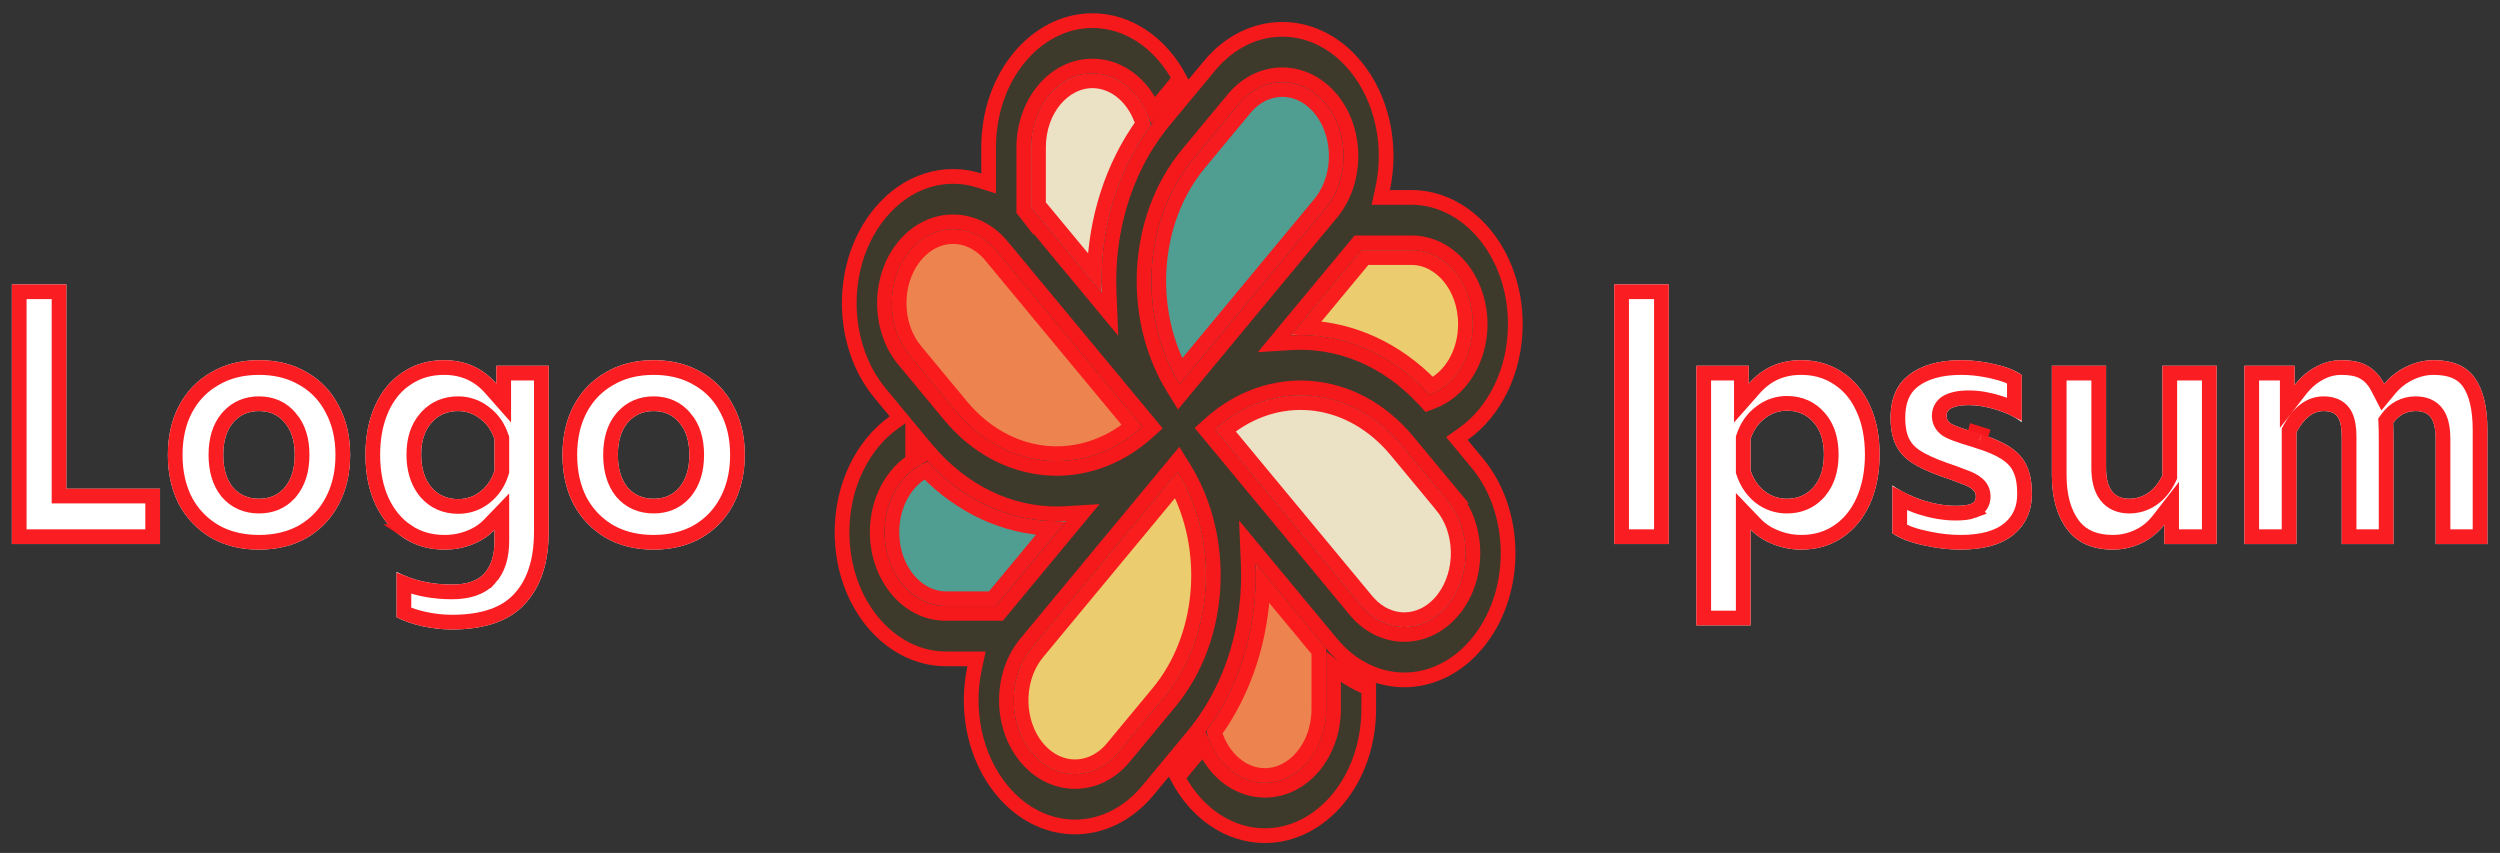 <svg width="170" height="58" viewBox="0 0 170 58" fill="none" xmlns="http://www.w3.org/2000/svg">
<rect x="0" y="0" width="170" height="58" fill="#333333" stroke="none"/>
<path fill-rule="evenodd" clip-rule="evenodd" d="M84.251 7.057C85.879 5.094 88.518 5.094 90.146 7.057C91.773 9.02 91.773 12.203 90.146 14.166L80.222 26.135C77.373 21.529 77.682 14.979 81.15 10.797L84.251 7.057Z" fill="#4F9E91"/>
<path d="M87.198 6.085C88.049 6.085 88.918 6.45 89.622 7.217L89.761 7.376C91.189 9.098 91.234 11.888 89.895 13.677L89.761 13.847L80.297 25.26C78.018 21.018 78.336 15.332 81.233 11.499L81.535 11.116L84.636 7.376C85.362 6.5 86.292 6.085 87.198 6.085Z" stroke="#FA181C" stroke-opacity="0.97"/>
<path fill-rule="evenodd" clip-rule="evenodd" d="M98.438 34.06C100.066 36.023 100.066 39.206 98.438 41.169C96.811 43.132 94.171 43.132 92.544 41.169L82.62 29.201C86.438 25.764 91.869 26.137 95.338 30.32L98.438 34.06Z" fill="#EBE1C5"/>
<path d="M83.319 29.261C86.778 26.452 91.456 26.776 94.638 30.278L94.953 30.64L98.053 34.379V34.38C99.481 36.102 99.526 38.891 98.187 40.679L98.053 40.85C97.327 41.726 96.397 42.141 95.491 42.141C94.641 42.141 93.771 41.776 93.067 41.009L92.928 40.85L83.319 29.261Z" stroke="#FA181C" stroke-opacity="0.97"/>
<path fill-rule="evenodd" clip-rule="evenodd" d="M76.048 51.171C74.421 53.134 71.781 53.134 70.154 51.171C68.526 49.208 68.526 46.025 70.154 44.062L80.077 32.093C82.927 36.699 82.617 43.248 79.149 47.431L76.048 51.171Z" fill="#EBCC6E"/>
<path d="M80.001 32.967C82.281 37.21 81.964 42.897 79.067 46.73L78.764 47.112L75.663 50.852C74.937 51.728 74.007 52.143 73.101 52.143C72.251 52.143 71.381 51.778 70.677 51.01L70.538 50.852C69.11 49.13 69.066 46.34 70.405 44.551L70.538 44.381L80.001 32.967Z" stroke="#FA181C" stroke-opacity="0.97"/>
<path fill-rule="evenodd" clip-rule="evenodd" d="M61.861 24.167C60.233 22.204 60.233 19.021 61.861 17.058C63.489 15.094 66.128 15.094 67.756 17.058L77.68 29.026C73.861 32.463 68.43 32.089 64.962 27.907L61.861 24.167Z" fill="#ED834E"/>
<path d="M64.808 16.085C65.658 16.085 66.528 16.451 67.232 17.218L67.371 17.377L76.979 28.965C73.521 31.773 68.844 31.451 65.661 27.95L65.347 27.587L62.246 23.848C60.818 22.125 60.773 19.336 62.112 17.547L62.246 17.377C62.972 16.501 63.902 16.085 64.808 16.085Z" stroke="#FA181C" stroke-opacity="0.97"/>
<path fill-rule="evenodd" clip-rule="evenodd" d="M82.033 49.705C84.433 46.486 85.549 42.368 85.38 38.313L90.146 44.061C90.158 44.076 90.17 44.09 90.181 44.104V48.208C90.181 50.984 88.315 53.235 86.013 53.235C84.144 53.235 82.562 51.75 82.033 49.705Z" fill="#ED834E"/>
<path d="M89.682 44.285V48.208C89.682 50.8 87.956 52.735 86.014 52.735C84.494 52.735 83.12 51.565 82.581 49.799C84.68 46.89 85.778 43.312 85.887 39.708L89.682 44.285Z" stroke="#FA181C" stroke-opacity="0.97"/>
<path fill-rule="evenodd" clip-rule="evenodd" d="M63.077 31.385C65.745 34.28 69.16 35.626 72.522 35.422L67.756 41.17C67.744 41.184 67.732 41.198 67.721 41.213H64.318C62.016 41.213 60.15 38.962 60.15 36.186C60.15 33.931 61.381 32.023 63.077 31.385Z" fill="#4F9E91"/>
<path d="M62.955 31.984C65.388 34.5 68.399 35.825 71.448 35.933L67.486 40.713H64.318L64.136 40.707C62.269 40.591 60.65 38.696 60.65 36.185C60.65 34.24 61.637 32.64 62.955 31.984Z" stroke="#FA181C" stroke-opacity="0.97"/>
<path fill-rule="evenodd" clip-rule="evenodd" d="M97.222 26.843C94.554 23.948 91.14 22.602 87.778 22.806L92.543 17.058C92.555 17.044 92.567 17.03 92.579 17.015H95.982C98.284 17.015 100.15 19.266 100.15 22.042C100.15 24.297 98.919 26.206 97.222 26.843Z" fill="#EBCC6E"/>
<path d="M95.982 17.515C97.924 17.515 99.65 19.451 99.65 22.043C99.65 23.988 98.661 25.588 97.343 26.243C94.91 23.728 91.9 22.402 88.851 22.294L92.814 17.515H95.982Z" stroke="#FA181C" stroke-opacity="0.97"/>
<path fill-rule="evenodd" clip-rule="evenodd" d="M78.266 8.523C75.866 11.741 74.751 15.859 74.92 19.914L70.154 14.166C70.142 14.152 70.13 14.138 70.118 14.123V10.02C70.118 7.243 71.984 4.993 74.286 4.993C76.156 4.993 77.738 6.477 78.266 8.523Z" fill="#EBE1C5"/>
<path d="M74.286 5.493C75.805 5.493 77.178 6.662 77.717 8.427C75.618 11.336 74.52 14.915 74.412 18.519L70.618 13.942V10.02C70.618 7.428 72.344 5.493 74.286 5.493Z" stroke="#FA181C" stroke-opacity="0.97"/>
<path fill-rule="evenodd" clip-rule="evenodd" d="M74.286 0.903C70.111 0.903 66.727 4.985 66.727 10.02V11.793C64.215 11.002 61.432 11.793 59.464 14.166C56.511 17.727 56.511 23.499 59.464 27.06L60.503 28.313C58.263 29.896 56.759 32.829 56.759 36.186C56.759 41.221 60.143 45.303 64.318 45.303H65.788C65.132 48.332 65.788 51.689 67.756 54.063C70.708 57.623 75.494 57.623 78.446 54.063L81.547 50.323C84.282 47.024 85.56 42.633 85.38 38.313L90.146 44.062C93.098 47.622 97.884 47.622 100.836 44.062C103.789 40.501 103.789 34.729 100.836 31.168L99.797 29.915C102.036 28.332 103.541 25.399 103.541 22.042C103.541 17.007 100.156 12.925 95.982 12.925H94.511C95.168 9.896 94.512 6.539 92.544 4.165C89.592 0.605 84.805 0.605 81.853 4.165L78.752 7.905C76.017 11.204 74.74 15.595 74.92 19.914L70.154 14.166C70.142 14.152 70.13 14.138 70.118 14.123V10.02C70.118 7.244 71.984 4.993 74.286 4.993C76.156 4.993 77.738 6.478 78.266 8.523C78.423 8.313 78.585 8.107 78.752 7.905L80.814 5.419C79.502 2.717 77.07 0.903 74.286 0.903ZM92.579 17.015C92.567 17.03 92.555 17.044 92.544 17.058L87.778 22.806C91.14 22.602 94.554 23.948 97.223 26.843C98.919 26.205 100.15 24.297 100.15 22.042C100.15 19.266 98.284 17.015 95.982 17.015H92.579ZM67.72 41.213C67.732 41.198 67.744 41.184 67.756 41.17L72.522 35.422C69.16 35.626 65.745 34.28 63.077 31.386C61.381 32.023 60.15 33.931 60.15 36.186C60.15 38.962 62.016 41.213 64.318 41.213H67.72ZM62.947 31.243C62.817 31.099 62.69 30.951 62.564 30.799V30.799C62.69 30.951 62.817 31.099 62.947 31.243ZM86.013 57.325C83.23 57.325 80.798 55.511 79.486 52.809L81.547 50.323C81.715 50.121 81.877 49.915 82.033 49.705C82.561 51.75 84.144 53.235 86.013 53.235C88.315 53.235 90.181 50.985 90.181 48.208V44.105C91.158 45.267 92.332 46.044 93.573 46.435V48.208C93.573 53.243 90.188 57.325 86.013 57.325ZM90.146 7.057C88.518 5.094 85.879 5.094 84.251 7.057L81.15 10.797C77.682 14.98 77.373 21.53 80.222 26.135L90.146 14.166C91.773 12.203 91.773 9.02 90.146 7.057ZM98.438 41.169C100.066 39.206 100.066 36.023 98.438 34.06L95.337 30.321C91.869 26.138 86.438 25.765 82.62 29.201L92.544 41.169C94.171 43.133 96.811 43.133 98.438 41.169ZM76.048 51.171C74.421 53.134 71.782 53.134 70.154 51.171C68.526 49.208 68.526 46.025 70.154 44.062L80.078 32.093C82.927 36.698 82.617 43.248 79.149 47.431L76.048 51.171ZM61.861 17.058C60.234 19.022 60.234 22.204 61.861 24.168L64.962 27.907C68.43 32.09 73.861 32.463 77.68 29.027L67.756 17.058C66.128 15.095 63.489 15.095 61.861 17.058Z" fill="#3D3A2C"/>
<path d="M90.681 45.336C90.698 45.35 90.715 45.364 90.731 45.379C90.919 45.543 91.112 45.697 91.309 45.839C91.343 45.864 91.377 45.888 91.411 45.912C91.493 45.969 91.576 46.025 91.659 46.079C91.678 46.091 91.697 46.104 91.716 46.116C91.822 46.183 91.929 46.246 92.037 46.307C92.057 46.319 92.077 46.329 92.098 46.34C92.315 46.461 92.536 46.569 92.761 46.665C92.784 46.675 92.807 46.684 92.83 46.694C92.911 46.727 92.992 46.759 93.073 46.79V48.209C93.073 53.059 89.829 56.825 86.014 56.825C83.559 56.825 81.355 55.283 80.08 52.875L81.859 50.728C82.618 52.478 84.16 53.735 86.014 53.735C88.675 53.735 90.681 51.169 90.681 48.209V45.336ZM74.286 1.403C76.74 1.403 78.944 2.945 80.219 5.352L78.438 7.499C77.679 5.75 76.139 4.493 74.286 4.493C71.624 4.493 69.618 7.06 69.618 10.02V14.305L69.735 14.445C69.741 14.451 69.746 14.458 69.752 14.465C69.758 14.472 69.764 14.48 69.77 14.488V14.487L74.535 20.234L75.481 21.375L75.42 19.893C75.251 15.837 76.401 11.733 78.849 8.585C78.865 8.563 78.882 8.541 78.898 8.52L79.138 8.224L82.238 4.484C83.627 2.81 85.424 1.995 87.198 1.995C88.862 1.995 90.546 2.711 91.894 4.18L92.159 4.484C94.017 6.725 94.65 9.921 94.022 12.82L93.891 13.425H95.981C99.796 13.425 103.041 17.192 103.041 22.043C103.041 25.257 101.6 28.029 99.509 29.506L99.067 29.818L99.412 30.234L100.451 31.488C103.162 34.757 103.247 40.025 100.706 43.419L100.451 43.743C99.063 45.417 97.265 46.232 95.491 46.232C94.476 46.232 93.454 45.964 92.505 45.422C92.322 45.318 92.142 45.204 91.966 45.08C91.948 45.067 91.93 45.054 91.912 45.041C91.823 44.977 91.734 44.911 91.647 44.842C91.638 44.835 91.63 44.827 91.621 44.82C91.546 44.76 91.472 44.698 91.399 44.634C91.368 44.607 91.337 44.58 91.306 44.552C91.232 44.485 91.158 44.416 91.085 44.344C91.067 44.327 91.049 44.309 91.031 44.291C90.96 44.22 90.89 44.148 90.821 44.073C90.724 43.968 90.627 43.859 90.533 43.746L90.489 43.693L85.765 37.995L84.818 36.853L84.88 38.335C85.048 42.371 83.909 46.454 81.486 49.596C81.458 49.633 81.43 49.671 81.401 49.708L81.162 50.004V50.005L79.1 52.49L78.896 52.737L78.061 53.744C76.673 55.418 74.876 56.233 73.102 56.233C71.438 56.233 69.754 55.517 68.406 54.047L68.141 53.744C66.282 51.503 65.648 48.307 66.276 45.409L66.408 44.802H64.318C60.503 44.802 57.259 41.037 57.259 36.186C57.259 32.972 58.7 30.2 60.792 28.722L61.232 28.41L60.888 27.995L59.849 26.741C57.137 23.471 57.053 18.203 59.595 14.808L59.849 14.486C61.697 12.257 64.273 11.544 66.577 12.27L67.227 12.475V10.02C67.227 5.169 70.471 1.403 74.286 1.403ZM79.692 31.774L69.769 43.743C68.043 45.824 67.99 49.127 69.607 51.285L69.769 51.49C70.67 52.577 71.875 53.143 73.102 53.143C74.251 53.143 75.381 52.646 76.261 51.688L76.433 51.49L79.534 47.751C83.146 43.395 83.46 36.609 80.503 31.83L80.137 31.238L79.692 31.774ZM95.723 30.002C92.079 25.607 86.321 25.197 82.285 28.829L81.929 29.15L82.235 29.52L92.159 41.489C93.061 42.576 94.264 43.142 95.491 43.142C96.718 43.142 97.922 42.576 98.823 41.489L98.822 41.488C100.603 39.34 100.604 35.889 98.822 33.741H98.823L95.723 30.002ZM62.064 30.98L62.18 31.119C62.208 31.153 62.237 31.185 62.266 31.218C60.688 32.13 59.649 34.042 59.649 36.186C59.649 39.147 61.657 41.712 64.318 41.712H67.957L68.106 41.53L68.14 41.491L68.141 41.489L72.907 35.741L73.644 34.852L72.491 34.922C69.289 35.117 66.018 33.838 63.444 31.047L63.317 30.91L63.319 30.909C63.194 30.77 63.071 30.627 62.949 30.48L62.064 29.413V30.98ZM64.808 15.086C63.658 15.087 62.529 15.584 61.649 16.542L61.477 16.739C59.751 18.82 59.697 22.124 61.314 24.282L61.477 24.487L64.577 28.226C68.221 32.621 73.978 33.031 78.015 29.399L78.371 29.078L78.064 28.708L68.141 16.739C67.239 15.652 66.035 15.086 64.808 15.086ZM92.194 16.696L92.16 16.737L92.159 16.739L87.392 22.487L86.656 23.376L87.808 23.305C91.01 23.111 94.282 24.389 96.855 27.181L97.083 27.429L97.398 27.31C99.326 26.586 100.65 24.463 100.65 22.043C100.65 19.082 98.644 16.515 95.981 16.515H92.345L92.194 16.696ZM87.198 5.085C86.048 5.085 84.918 5.583 84.039 6.541L83.866 6.738L80.766 10.478C77.154 14.834 76.84 21.619 79.797 26.398L80.163 26.99L80.606 26.454L90.53 14.485C92.256 12.404 92.31 9.1 90.692 6.943L90.53 6.738C89.629 5.651 88.425 5.085 87.198 5.085Z" stroke="#FA181C" stroke-opacity="0.97"/>
<path d="M0.807 19.339H4.515V33.232H10.882V36.995H0.807V19.339Z" fill="white"/>
<path d="M4.014 19.839V33.731H10.382V36.495H1.307V19.839H4.014Z" stroke="#FA181C" stroke-opacity="0.97"/>
<path d="M17.612 37.374C16.37 37.374 15.28 37.105 14.345 36.566C13.409 36.01 12.684 35.252 12.167 34.293C11.664 33.316 11.413 32.196 11.413 30.933C11.413 29.67 11.664 28.559 12.167 27.599C12.684 26.622 13.409 25.864 14.345 25.325C15.28 24.77 16.37 24.492 17.612 24.492C18.855 24.492 19.944 24.77 20.88 25.325C21.815 25.864 22.534 26.622 23.037 27.599C23.553 28.559 23.812 29.67 23.812 30.933C23.812 32.196 23.553 33.316 23.037 34.293C22.534 35.252 21.815 36.01 20.88 36.566C19.944 37.105 18.855 37.374 17.612 37.374ZM17.612 33.914C18.352 33.914 18.939 33.653 19.372 33.131C19.819 32.592 20.042 31.859 20.042 30.933C20.042 30.007 19.819 29.283 19.372 28.761C18.939 28.222 18.352 27.953 17.612 27.953C16.872 27.953 16.279 28.222 15.832 28.761C15.399 29.283 15.183 30.007 15.183 30.933C15.183 31.859 15.399 32.592 15.832 33.131C16.279 33.653 16.872 33.914 17.612 33.914Z" fill="white"/>
<path d="M17.612 24.992C18.632 24.992 19.525 25.191 20.3 25.578L20.624 25.756L20.63 25.758C21.374 26.187 21.967 26.766 22.411 27.503L22.593 27.828L22.596 27.836C23.068 28.712 23.311 29.74 23.311 30.933C23.311 31.977 23.125 32.902 22.762 33.716L22.595 34.059L22.594 34.061C22.135 34.936 21.483 35.624 20.63 36.132C19.781 36.621 18.78 36.875 17.612 36.875C16.59 36.875 15.696 36.681 14.92 36.305L14.595 36.132C13.847 35.687 13.248 35.103 12.794 34.377L12.607 34.055C12.149 33.161 11.913 32.125 11.913 30.933C11.913 29.738 12.15 28.709 12.609 27.833C13.024 27.049 13.581 26.424 14.284 25.952L14.595 25.758L14.6 25.756C15.448 25.252 16.446 24.992 17.612 24.992ZM17.612 27.453C16.788 27.453 16.088 27.741 15.553 28.322L15.447 28.442C14.917 29.082 14.682 29.933 14.682 30.933C14.682 31.935 14.917 32.79 15.442 33.444L15.452 33.456C16.002 34.098 16.739 34.414 17.612 34.414C18.431 34.414 19.127 34.136 19.653 33.567L19.757 33.45C20.299 32.796 20.542 31.938 20.542 30.933C20.542 29.93 20.3 29.075 19.752 28.435H19.751C19.216 27.777 18.486 27.453 17.612 27.453Z" stroke="#FA181C" stroke-opacity="0.97"/>
<path d="M30.736 42.805C30.066 42.805 29.388 42.729 28.704 42.578C28.034 42.426 27.454 42.224 26.966 41.972V38.89C28.069 39.462 29.325 39.749 30.736 39.749C31.755 39.749 32.488 39.496 32.935 38.991C33.396 38.486 33.626 37.745 33.626 36.768V36.036C33.221 36.457 32.718 36.785 32.118 37.021C31.532 37.257 30.903 37.374 30.233 37.374C29.172 37.374 28.236 37.105 27.426 36.566C26.617 36.027 25.981 35.269 25.521 34.293C25.074 33.316 24.85 32.196 24.85 30.933C24.85 29.653 25.074 28.525 25.521 27.548C25.967 26.572 26.596 25.822 27.406 25.3C28.215 24.761 29.144 24.492 30.191 24.492C31.629 24.492 32.816 25.022 33.752 26.083V24.871H37.312V36.162C37.312 38.267 36.775 39.9 35.699 41.062C34.638 42.224 32.984 42.805 30.736 42.805ZM31.154 33.939C31.727 33.939 32.237 33.762 32.683 33.408C33.13 33.055 33.444 32.583 33.626 31.994V29.872C33.43 29.283 33.109 28.82 32.663 28.483C32.216 28.129 31.713 27.953 31.154 27.953C30.401 27.953 29.793 28.222 29.332 28.761C28.872 29.283 28.641 29.998 28.641 30.908C28.641 31.834 28.872 32.575 29.332 33.131C29.793 33.669 30.401 33.939 31.154 33.939Z" fill="white"/>
<path d="M30.191 24.992C31.489 24.992 32.538 25.462 33.377 26.414L34.252 27.406V25.371H36.812V36.162C36.812 38.057 36.359 39.491 35.508 40.522L35.333 40.722L35.33 40.725C34.398 41.745 32.905 42.305 30.736 42.305C30.104 42.305 29.463 42.233 28.812 42.09H28.811C28.298 41.973 27.851 41.825 27.466 41.654V39.665C28.461 40.056 29.553 40.249 30.736 40.249C31.822 40.249 32.722 39.98 33.303 39.327L33.304 39.328C33.879 38.698 34.126 37.816 34.126 36.768V34.795L33.265 35.689C32.959 36.007 32.584 36.27 32.134 36.472L31.935 36.555L31.931 36.557C31.408 36.768 30.843 36.875 30.233 36.875C29.261 36.875 28.423 36.629 27.703 36.15H27.704C26.98 35.668 26.401 34.986 25.975 34.085C25.563 33.184 25.35 32.137 25.35 30.933C25.35 29.864 25.513 28.923 25.83 28.101L25.975 27.756C26.336 26.969 26.816 26.356 27.413 25.904L27.677 25.72L27.682 25.716C28.404 25.236 29.235 24.992 30.191 24.992ZM34.126 29.792L34.1 29.715C33.877 29.04 33.5 28.488 32.964 28.084H32.963C32.432 27.667 31.824 27.453 31.154 27.453C30.321 27.453 29.609 27.738 29.06 28.316L28.952 28.436C28.392 29.074 28.141 29.918 28.141 30.908C28.141 31.854 28.363 32.672 28.848 33.322L28.947 33.45L28.952 33.456C29.514 34.113 30.265 34.439 31.154 34.439C31.753 34.439 32.302 34.275 32.789 33.95L32.994 33.8C33.527 33.379 33.895 32.819 34.103 32.141L34.126 32.069V29.792Z" stroke="#FA181C" stroke-opacity="0.97"/>
<path d="M44.447 37.374C43.204 37.374 42.115 37.105 41.179 36.566C40.244 36.01 39.518 35.252 39.001 34.293C38.499 33.316 38.247 32.196 38.247 30.933C38.247 29.67 38.499 28.559 39.001 27.599C39.518 26.622 40.244 25.864 41.179 25.325C42.115 24.77 43.204 24.492 44.447 24.492C45.689 24.492 46.779 24.77 47.714 25.325C48.65 25.864 49.369 26.622 49.871 27.599C50.388 28.559 50.646 29.67 50.646 30.933C50.646 32.196 50.388 33.316 49.871 34.293C49.369 35.252 48.65 36.01 47.714 36.566C46.779 37.105 45.689 37.374 44.447 37.374ZM44.447 33.914C45.187 33.914 45.773 33.653 46.206 33.131C46.653 32.592 46.876 31.859 46.876 30.933C46.876 30.007 46.653 29.283 46.206 28.761C45.773 28.222 45.187 27.953 44.447 27.953C43.707 27.953 43.113 28.222 42.666 28.761C42.234 29.283 42.017 30.007 42.017 30.933C42.017 31.859 42.234 32.592 42.666 33.131C43.113 33.653 43.707 33.914 44.447 33.914Z" fill="white"/>
<path d="M44.447 24.992C45.467 24.992 46.359 25.191 47.134 25.578L47.458 25.756L47.464 25.758C48.208 26.187 48.801 26.766 49.245 27.503L49.427 27.828L49.431 27.836C49.902 28.712 50.147 29.74 50.147 30.933C50.147 31.977 49.96 32.902 49.596 33.716L49.429 34.059L49.428 34.061C48.969 34.936 48.317 35.624 47.464 36.132C46.615 36.621 45.615 36.875 44.447 36.875C43.424 36.875 42.53 36.681 41.754 36.305L41.429 36.132C40.681 35.687 40.083 35.103 39.628 34.377L39.442 34.055C38.983 33.161 38.747 32.125 38.747 30.933C38.747 29.738 38.985 28.709 39.444 27.833C39.858 27.049 40.415 26.424 41.118 25.952L41.429 25.758L41.435 25.756C42.282 25.252 43.281 24.992 44.447 24.992ZM44.447 27.453C43.623 27.453 42.923 27.741 42.387 28.322L42.281 28.442C41.751 29.082 41.517 29.933 41.517 30.933C41.517 31.935 41.751 32.79 42.277 33.444L42.286 33.456C42.836 34.098 43.573 34.414 44.447 34.414C45.265 34.414 45.961 34.136 46.487 33.567L46.591 33.45C47.133 32.796 47.376 31.938 47.376 30.933C47.376 29.93 47.134 29.075 46.586 28.435H46.585C46.051 27.777 45.32 27.453 44.447 27.453Z" stroke="#FA181C" stroke-opacity="0.97"/>
<path d="M109.769 19.339H113.477V36.995H109.769V19.339Z" fill="white"/>
<path d="M112.977 19.839V36.495H110.269V19.839H112.977Z" stroke="#FA181C" stroke-opacity="0.97"/>
<path d="M115.353 24.871H118.914V26.083C119.849 25.022 121.036 24.492 122.474 24.492C123.521 24.492 124.45 24.761 125.26 25.3C126.07 25.822 126.698 26.572 127.145 27.548C127.591 28.508 127.815 29.628 127.815 30.908C127.815 32.171 127.591 33.299 127.145 34.293C126.698 35.269 126.07 36.027 125.26 36.566C124.464 37.105 123.536 37.374 122.474 37.374C121.804 37.374 121.162 37.248 120.548 36.995C119.948 36.76 119.444 36.431 119.04 36.01V42.527H115.353V24.871ZM121.511 33.914C122.265 33.914 122.873 33.644 123.333 33.105C123.794 32.567 124.025 31.834 124.025 30.908C124.025 29.982 123.794 29.258 123.333 28.735C122.873 28.197 122.265 27.927 121.511 27.927C120.953 27.927 120.45 28.104 120.003 28.458C119.556 28.794 119.236 29.258 119.04 29.847V31.994C119.236 32.583 119.556 33.055 120.003 33.408C120.45 33.745 120.953 33.914 121.511 33.914Z" fill="white"/>
<path d="M122.474 24.992C123.311 24.992 124.052 25.179 124.707 25.547L124.982 25.716L124.989 25.72C125.62 26.127 126.134 26.691 126.528 27.429L126.69 27.756L126.691 27.759C127.102 28.641 127.315 29.686 127.315 30.908C127.315 31.961 127.152 32.901 126.834 33.736L126.688 34.087C126.328 34.875 125.847 35.494 125.247 35.96L124.983 36.15L124.979 36.152C124.276 36.629 123.447 36.875 122.474 36.875C121.945 36.875 121.436 36.787 120.947 36.613L120.738 36.533L120.73 36.53L120.533 36.447C120.082 36.244 119.706 35.982 119.4 35.664L118.54 34.768V42.027H115.853V25.371H118.414V27.407L119.29 26.414C120.128 25.463 121.177 24.992 122.474 24.992ZM121.512 27.427C120.923 27.427 120.38 27.593 119.896 27.917L119.692 28.065C119.16 28.469 118.788 29.019 118.565 29.689L118.54 29.766V32.075L118.565 32.152C118.761 32.74 119.071 33.239 119.501 33.636L119.692 33.8L119.702 33.808C120.235 34.21 120.845 34.414 121.512 34.414C122.345 34.414 123.057 34.127 123.605 33.549L123.713 33.43C124.272 32.776 124.524 31.916 124.524 30.908C124.524 29.963 124.303 29.152 123.809 28.527L123.708 28.405C123.147 27.751 122.398 27.427 121.512 27.427Z" stroke="#FA181C" stroke-opacity="0.97"/>
<path d="M133.31 37.374C132.501 37.374 131.657 37.273 130.777 37.071C129.897 36.886 129.198 36.617 128.682 36.263V33.004C129.254 33.408 129.938 33.745 130.735 34.015C131.544 34.267 132.284 34.394 132.955 34.394C133.443 34.394 133.799 34.352 134.022 34.267C134.246 34.183 134.358 34.015 134.358 33.762C134.358 33.56 134.282 33.4 134.128 33.282C133.988 33.148 133.722 33.013 133.331 32.878C132.955 32.727 132.515 32.567 132.012 32.398C131.16 32.095 130.491 31.784 130.002 31.463C129.513 31.143 129.15 30.739 128.912 30.251C128.675 29.763 128.557 29.148 128.557 28.407C128.557 27.093 128.982 26.117 129.834 25.477C130.699 24.82 131.879 24.492 133.374 24.492C134.1 24.492 134.861 24.584 135.656 24.77C136.467 24.955 137.073 25.199 137.479 25.502V28.71C137.06 28.373 136.501 28.096 135.803 27.877C135.119 27.658 134.476 27.548 133.876 27.548C133.402 27.548 133.031 27.607 132.766 27.725C132.501 27.826 132.369 28.011 132.369 28.281C132.369 28.533 132.501 28.727 132.766 28.862C133.031 28.996 133.506 29.165 134.19 29.367C134.637 29.502 134.826 29.561 134.755 29.544C135.649 29.83 136.34 30.15 136.829 30.504C137.318 30.857 137.659 31.278 137.855 31.767C138.065 32.238 138.17 32.844 138.17 33.585C138.17 34.747 137.751 35.673 136.913 36.364C136.089 37.038 134.888 37.374 133.31 37.374Z" fill="white"/>
<path d="M134.583 30.009C134.58 30.008 134.576 30.008 134.571 30.006C134.558 30.002 134.54 29.997 134.518 29.99C134.426 29.961 134.271 29.913 134.049 29.846L133.567 29.699C133.12 29.556 132.773 29.425 132.54 29.307C132.352 29.212 132.18 29.08 132.056 28.898C131.928 28.712 131.868 28.5 131.868 28.281C131.868 28.061 131.924 27.841 132.061 27.649C132.198 27.459 132.386 27.334 132.588 27.257L132.701 27.213C133.034 27.095 133.434 27.049 133.876 27.049C134.537 27.049 135.231 27.168 135.955 27.4H135.954C136.326 27.517 136.669 27.651 136.978 27.806V25.771C136.65 25.579 136.181 25.403 135.545 25.257L135.543 25.256L135.259 25.194C134.6 25.058 133.972 24.992 133.374 24.992C131.949 24.992 130.887 25.306 130.136 25.876L130.135 25.877L130.008 25.978C129.392 26.503 129.057 27.285 129.057 28.407C129.057 29.098 129.168 29.633 129.362 30.033C129.558 30.434 129.857 30.772 130.275 31.046C130.719 31.335 131.348 31.631 132.18 31.927C132.675 32.093 133.113 32.253 133.493 32.405H133.494C133.869 32.534 134.207 32.688 134.433 32.885L134.532 32.971C134.75 33.181 134.857 33.457 134.857 33.762C134.857 33.962 134.813 34.169 134.69 34.354C134.566 34.541 134.39 34.662 134.198 34.734L134.199 34.735C133.887 34.853 133.453 34.893 132.955 34.893C132.222 34.893 131.431 34.756 130.586 34.492L130.574 34.489L130.267 34.38C129.881 34.236 129.52 34.073 129.183 33.894V35.985C129.544 36.192 130.005 36.371 130.574 36.512L130.88 36.582L130.889 36.584L131.205 36.652C131.937 36.801 132.639 36.875 133.31 36.875C134.825 36.875 135.895 36.55 136.596 35.978L136.726 35.866C137.353 35.292 137.67 34.546 137.67 33.586C137.67 32.886 137.57 32.356 137.398 31.97L137.394 31.962L137.392 31.953C137.236 31.564 136.96 31.215 136.536 30.909L136.365 30.793C135.944 30.523 135.362 30.263 134.602 30.02L134.737 29.538C134.676 29.518 134.528 29.47 134.292 29.398C134.237 29.572 134.295 29.721 134.334 29.792C134.375 29.865 134.425 29.91 134.443 29.925C134.467 29.946 134.488 29.959 134.499 29.966C134.535 29.99 134.567 30.003 134.569 30.005C134.575 30.007 134.58 30.008 134.583 30.009ZM134.583 30.009C134.585 30.01 134.586 30.011 134.588 30.011C134.59 30.012 134.591 30.013 134.592 30.013C134.591 30.013 134.589 30.012 134.587 30.011C134.586 30.011 134.585 30.01 134.583 30.009Z" stroke="#FA181C" stroke-opacity="0.97"/>
<path d="M143.673 37.374C142.291 37.374 141.251 36.911 140.553 35.985C139.869 35.059 139.527 33.838 139.527 32.322V24.871H143.213V31.817C143.213 33.215 143.736 33.914 144.784 33.914C145.259 33.914 145.692 33.779 146.082 33.51C146.473 33.24 146.794 32.844 147.045 32.322V24.871H150.731V36.995H147.172V35.682C146.739 36.238 146.215 36.659 145.6 36.945C144.987 37.231 144.344 37.374 143.673 37.374Z" fill="white"/>
<path d="M142.713 25.371V31.817C142.713 32.564 142.85 33.215 143.205 33.689C143.581 34.19 144.138 34.414 144.784 34.414C145.288 34.414 145.759 34.288 146.186 34.037L146.366 33.922C146.842 33.593 147.215 33.122 147.495 32.539L147.545 32.436V25.371H150.232V36.496H147.671V34.226L146.778 35.375C146.44 35.808 146.044 36.146 145.588 36.392L145.389 36.492C144.841 36.748 144.27 36.875 143.673 36.875C142.494 36.875 141.649 36.511 141.066 35.826L140.953 35.684C140.351 34.868 140.027 33.763 140.027 32.323V25.371H142.713Z" stroke="#FA181C" stroke-opacity="0.97"/>
<path d="M152.619 24.871H156.033V26.184C156.452 25.645 156.934 25.233 157.478 24.947C158.022 24.643 158.602 24.492 159.216 24.492C159.971 24.492 160.571 24.627 161.018 24.896C161.479 25.165 161.848 25.57 162.128 26.108C162.546 25.603 163.057 25.207 163.657 24.921C164.258 24.635 164.865 24.492 165.479 24.492C166.805 24.492 167.748 24.904 168.306 25.73C168.865 26.538 169.144 27.708 169.144 29.241V36.995H165.625V29.872C165.625 29.199 165.521 28.71 165.311 28.407C165.102 28.104 164.753 27.953 164.265 27.953C163.636 27.953 163.126 28.222 162.735 28.761C162.749 29.047 162.756 29.485 162.756 30.074V36.995H159.238V29.695C159.238 29.072 159.147 28.626 158.965 28.357C158.784 28.087 158.462 27.953 158.003 27.953C157.289 27.953 156.676 28.432 156.159 29.392V36.995H152.619V24.871Z" fill="white"/>
<path d="M165.478 24.992C166.623 24.992 167.36 25.321 167.806 25.892L167.892 26.009L167.895 26.013C168.372 26.703 168.644 27.757 168.644 29.241V36.496H166.125V29.873C166.125 29.258 166.045 28.709 165.825 28.293L165.721 28.123C165.39 27.642 164.857 27.453 164.264 27.453C163.465 27.453 162.808 27.808 162.33 28.467L162.227 28.61L162.236 28.786C162.25 29.059 162.257 29.487 162.257 30.074V36.496H159.738V29.695C159.738 29.131 159.67 28.621 159.472 28.235L159.38 28.077C159.07 27.618 158.554 27.453 158.003 27.453C157.019 27.453 156.272 28.127 155.719 29.155L155.659 29.266V36.496H153.119V25.371H155.533V27.642L156.428 26.491C156.761 26.064 157.13 25.731 157.535 25.488L157.711 25.389L157.721 25.383C158.192 25.121 158.688 24.992 159.217 24.992C159.83 24.992 160.29 25.088 160.624 25.251L160.76 25.324L160.765 25.328C161.134 25.543 161.441 25.872 161.683 26.338L162.031 27.008L162.512 26.427C162.838 26.035 163.225 25.718 163.676 25.473L163.872 25.373C164.411 25.116 164.945 24.992 165.478 24.992Z" stroke="#FA181C" stroke-opacity="0.97"/>
</svg>
